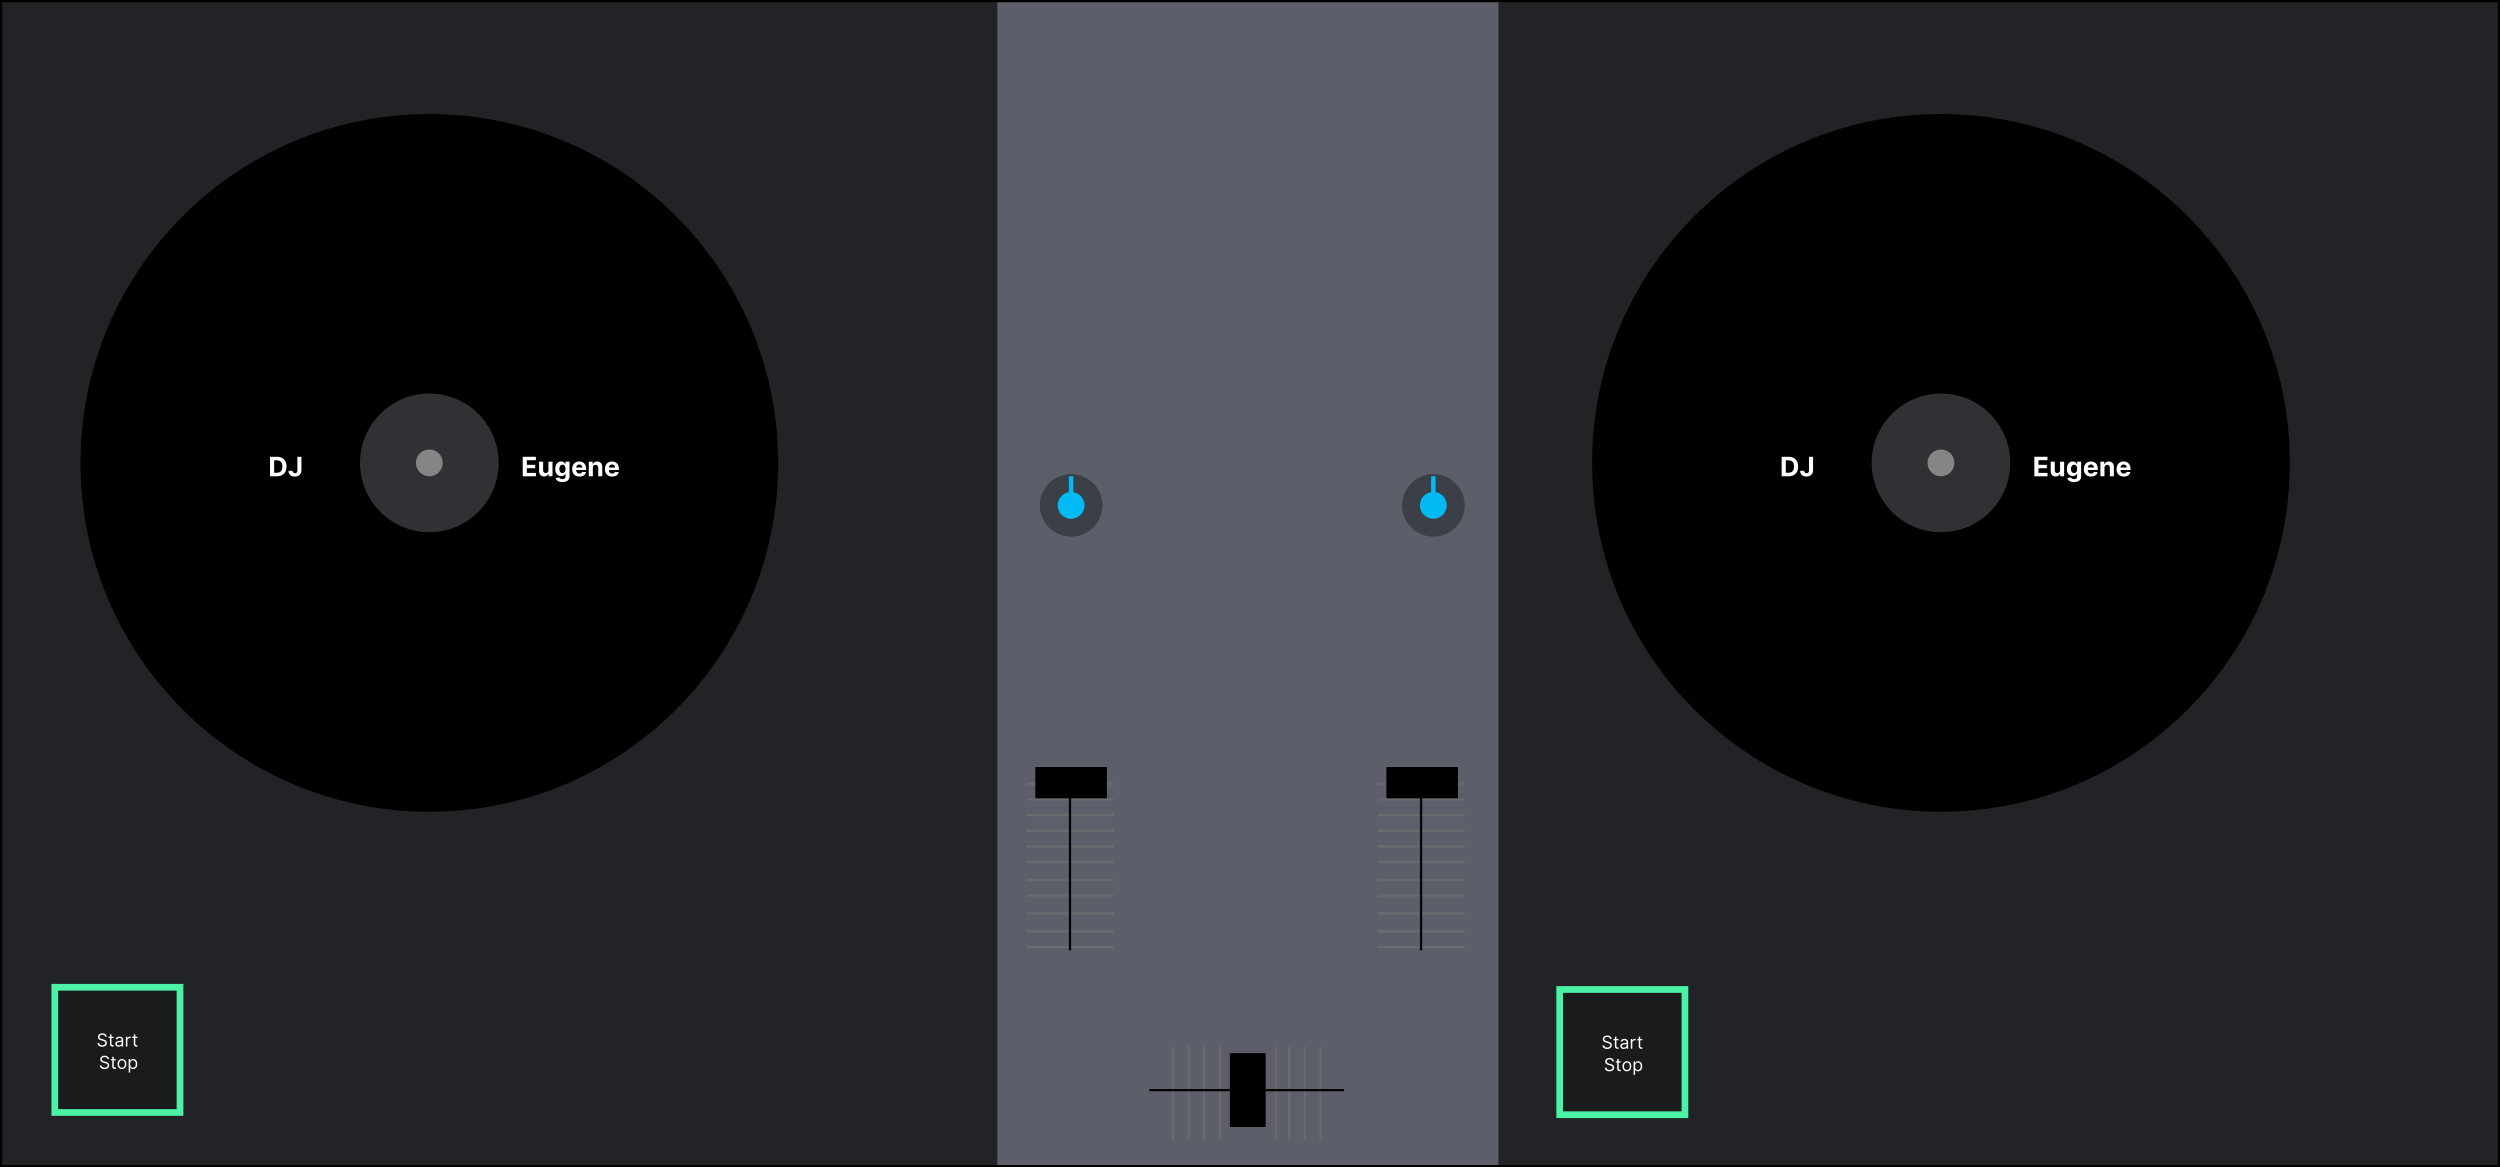 <svg width="1118" height="522" viewBox="0 0 1118 522" fill="none" xmlns="http://www.w3.org/2000/svg">
<rect x="0" y="0" width="1118" height="522" fill="#808080" stroke="none"/>
<g id="turntables">
<g clip-path="url(#clip0_49_1445)">
<g class="left-table">
<rect width="448" height="522" fill="#222327"></rect>
<g class="left-table--disk">
<circle id="LeftTableDisk" cx="192" cy="207" r="156" fill="black"></circle>
<circle id="LeftTableDiskBearing" cx="192" cy="207" r="31" fill="#323035"></circle>
<circle id="LeftTableDiskCenter" cx="192" cy="207" r="6" fill="#858585"></circle>
<g id="DJ">
<path d="M123.852 213H120.758V204.272H123.877C124.755 204.272 125.511 204.447 126.144 204.797C126.778 205.143 127.265 205.642 127.606 206.292C127.95 206.943 128.121 207.721 128.121 208.628C128.121 209.537 127.95 210.318 127.606 210.971C127.265 211.625 126.775 212.126 126.136 212.476C125.499 212.825 124.738 213 123.852 213ZM122.603 211.419H123.775C124.32 211.419 124.779 211.322 125.151 211.129C125.526 210.933 125.808 210.63 125.995 210.221C126.185 209.809 126.281 209.278 126.281 208.628C126.281 207.983 126.185 207.456 125.995 207.047C125.808 206.638 125.528 206.336 125.156 206.143C124.783 205.95 124.325 205.853 123.779 205.853H122.603V211.419Z" fill="white"></path>
<path d="M132.983 204.272H134.806V210.358C134.806 210.92 134.68 211.409 134.427 211.824C134.177 212.238 133.829 212.558 133.383 212.782C132.937 213.007 132.419 213.119 131.828 213.119C131.302 213.119 130.825 213.027 130.396 212.842C129.97 212.655 129.632 212.37 129.382 211.99C129.132 211.606 129.008 211.125 129.011 210.545H130.848C130.853 210.775 130.9 210.973 130.988 211.138C131.079 211.299 131.203 211.424 131.359 211.513C131.518 211.598 131.706 211.64 131.922 211.64C132.149 211.64 132.341 211.592 132.497 211.495C132.656 211.396 132.777 211.251 132.859 211.061C132.941 210.87 132.983 210.636 132.983 210.358V204.272Z" fill="white"></path>
</g>
<g id="Eugene">
<path d="M233.758 213V204.272H239.638V205.794H235.603V207.873H239.336V209.395H235.603V211.478H239.656V213H233.758Z" fill="white"></path>
<path d="M245.269 210.213V206.454H247.084V213H245.341V211.811H245.273C245.125 212.194 244.88 212.503 244.536 212.736C244.195 212.968 243.779 213.085 243.287 213.085C242.85 213.085 242.465 212.986 242.132 212.787C241.8 212.588 241.54 212.305 241.353 211.939C241.168 211.572 241.074 211.133 241.071 210.622V206.454H242.887V210.298C242.89 210.684 242.993 210.99 243.198 211.214C243.402 211.439 243.676 211.551 244.02 211.551C244.239 211.551 244.444 211.501 244.634 211.402C244.824 211.299 244.978 211.149 245.094 210.95C245.213 210.751 245.272 210.505 245.269 210.213Z" fill="white"></path>
<path d="M251.485 215.591C250.897 215.591 250.393 215.51 249.972 215.348C249.555 215.189 249.222 214.971 248.975 214.696C248.728 214.42 248.567 214.111 248.494 213.767L250.173 213.541C250.224 213.672 250.305 213.794 250.415 213.907C250.526 214.021 250.673 214.112 250.854 214.18C251.039 214.251 251.263 214.287 251.528 214.287C251.923 214.287 252.248 214.19 252.504 213.997C252.762 213.807 252.891 213.487 252.891 213.038V211.841H252.815C252.735 212.022 252.616 212.194 252.457 212.356C252.298 212.518 252.093 212.65 251.843 212.753C251.593 212.855 251.295 212.906 250.948 212.906C250.457 212.906 250.009 212.792 249.606 212.565C249.205 212.335 248.886 211.984 248.647 211.513C248.411 211.038 248.293 210.439 248.293 209.714C248.293 208.973 248.414 208.353 248.656 207.856C248.897 207.359 249.218 206.987 249.619 206.74C250.022 206.493 250.464 206.369 250.944 206.369C251.31 206.369 251.617 206.432 251.864 206.557C252.112 206.679 252.31 206.832 252.461 207.017C252.614 207.199 252.732 207.378 252.815 207.554H252.883V206.454H254.685V213.064C254.685 213.62 254.549 214.086 254.276 214.461C254.004 214.836 253.626 215.118 253.143 215.305C252.663 215.495 252.11 215.591 251.485 215.591ZM251.523 211.542C251.816 211.542 252.063 211.47 252.265 211.325C252.469 211.177 252.626 210.967 252.734 210.694C252.844 210.419 252.9 210.089 252.9 209.706C252.9 209.322 252.846 208.99 252.738 208.709C252.63 208.424 252.474 208.204 252.269 208.048C252.065 207.892 251.816 207.814 251.523 207.814C251.225 207.814 250.974 207.895 250.769 208.057C250.565 208.216 250.41 208.437 250.305 208.721C250.2 209.005 250.147 209.334 250.147 209.706C250.147 210.084 250.2 210.41 250.305 210.686C250.413 210.959 250.567 211.17 250.769 211.321C250.974 211.468 251.225 211.542 251.523 211.542Z" fill="white"></path>
<path d="M259.113 213.128C258.44 213.128 257.86 212.991 257.374 212.718C256.891 212.443 256.519 212.054 256.258 211.551C255.996 211.045 255.866 210.447 255.866 209.757C255.866 209.084 255.996 208.493 256.258 207.984C256.519 207.476 256.887 207.079 257.362 206.795C257.839 206.511 258.398 206.369 259.04 206.369C259.472 206.369 259.874 206.439 260.246 206.578C260.621 206.714 260.948 206.92 261.227 207.196C261.508 207.471 261.727 207.818 261.883 208.236C262.039 208.65 262.117 209.136 262.117 209.693V210.191H256.59V209.066H260.408C260.408 208.805 260.352 208.574 260.238 208.372C260.124 208.17 259.967 208.013 259.765 207.899C259.566 207.782 259.335 207.724 259.07 207.724C258.795 207.724 258.55 207.788 258.337 207.916C258.127 208.041 257.962 208.21 257.843 208.423C257.724 208.633 257.663 208.868 257.66 209.126V210.196C257.66 210.52 257.719 210.799 257.839 211.035C257.961 211.271 258.133 211.453 258.354 211.581C258.576 211.709 258.839 211.772 259.143 211.772C259.344 211.772 259.529 211.744 259.697 211.687C259.864 211.63 260.008 211.545 260.127 211.432C260.246 211.318 260.337 211.179 260.4 211.014L262.079 211.125C261.994 211.528 261.819 211.88 261.555 212.182C261.293 212.48 260.955 212.713 260.54 212.88C260.129 213.045 259.653 213.128 259.113 213.128Z" fill="white"></path>
<path d="M265.117 209.216V213H263.302V206.454H265.032V207.609H265.109C265.254 207.228 265.496 206.927 265.837 206.706C266.178 206.481 266.592 206.369 267.077 206.369C267.532 206.369 267.928 206.468 268.266 206.667C268.604 206.866 268.867 207.15 269.055 207.52C269.242 207.886 269.336 208.324 269.336 208.832V213H267.521V209.156C267.523 208.755 267.421 208.443 267.214 208.218C267.006 207.991 266.721 207.878 266.357 207.878C266.113 207.878 265.897 207.93 265.71 208.035C265.525 208.14 265.38 208.294 265.275 208.495C265.173 208.694 265.12 208.934 265.117 209.216Z" fill="white"></path>
<path d="M273.75 213.128C273.076 213.128 272.497 212.991 272.011 212.718C271.528 212.443 271.156 212.054 270.895 211.551C270.633 211.045 270.502 210.447 270.502 209.757C270.502 209.084 270.633 208.493 270.895 207.984C271.156 207.476 271.524 207.079 271.998 206.795C272.475 206.511 273.035 206.369 273.677 206.369C274.109 206.369 274.511 206.439 274.883 206.578C275.258 206.714 275.585 206.92 275.863 207.196C276.145 207.471 276.363 207.818 276.52 208.236C276.676 208.65 276.754 209.136 276.754 209.693V210.191H271.227V209.066H275.045C275.045 208.805 274.988 208.574 274.875 208.372C274.761 208.17 274.603 208.013 274.402 207.899C274.203 207.782 273.971 207.724 273.707 207.724C273.431 207.724 273.187 207.788 272.974 207.916C272.764 208.041 272.599 208.21 272.48 208.423C272.36 208.633 272.299 208.868 272.297 209.126V210.196C272.297 210.52 272.356 210.799 272.475 211.035C272.598 211.271 272.77 211.453 272.991 211.581C273.213 211.709 273.475 211.772 273.779 211.772C273.981 211.772 274.166 211.744 274.333 211.687C274.501 211.63 274.645 211.545 274.764 211.432C274.883 211.318 274.974 211.179 275.037 211.014L276.716 211.125C276.63 211.528 276.456 211.88 276.191 212.182C275.93 212.48 275.592 212.713 275.177 212.88C274.765 213.045 274.289 213.128 273.75 213.128Z" fill="white"></path>
</g>
</g>
<g id="ToggleButton1" class="left-table--start">
<rect id="button" x="24.5" y="441.5" width="56" height="56" fill="#1A1B1D" stroke="#4BF1A5" stroke-width="3"></rect>
<g id="start">
<path d="M47.051 463.637C47.017 463.349 46.879 463.125 46.636 462.966C46.394 462.807 46.096 462.728 45.744 462.728C45.487 462.728 45.261 462.769 45.068 462.853C44.877 462.936 44.727 463.05 44.619 463.196C44.513 463.342 44.46 463.508 44.46 463.693C44.46 463.849 44.497 463.982 44.571 464.094C44.647 464.204 44.743 464.296 44.861 464.37C44.978 464.442 45.101 464.501 45.23 464.549C45.359 464.594 45.477 464.631 45.585 464.659L46.176 464.818C46.328 464.858 46.496 464.913 46.682 464.983C46.869 465.053 47.048 465.149 47.219 465.27C47.391 465.389 47.533 465.543 47.645 465.73C47.757 465.918 47.812 466.148 47.812 466.421C47.812 466.735 47.73 467.019 47.565 467.273C47.402 467.527 47.164 467.728 46.849 467.878C46.537 468.028 46.157 468.103 45.71 468.103C45.293 468.103 44.933 468.035 44.628 467.901C44.325 467.766 44.086 467.579 43.912 467.338C43.739 467.098 43.642 466.818 43.619 466.5H44.346C44.365 466.72 44.439 466.902 44.568 467.046C44.699 467.188 44.864 467.294 45.062 467.364C45.263 467.432 45.479 467.466 45.71 467.466C45.979 467.466 46.221 467.423 46.434 467.335C46.648 467.246 46.818 467.123 46.943 466.966C47.068 466.807 47.13 466.621 47.13 466.409C47.13 466.216 47.077 466.059 46.969 465.938C46.861 465.817 46.719 465.718 46.542 465.642C46.366 465.567 46.176 465.5 45.971 465.443L45.255 465.239C44.801 465.108 44.441 464.922 44.176 464.679C43.911 464.437 43.778 464.12 43.778 463.728C43.778 463.402 43.866 463.118 44.042 462.875C44.221 462.631 44.459 462.442 44.758 462.307C45.059 462.171 45.396 462.103 45.767 462.103C46.142 462.103 46.475 462.17 46.767 462.304C47.059 462.437 47.29 462.619 47.46 462.85C47.632 463.081 47.723 463.343 47.733 463.637H47.051Z" fill="white"></path>
<path d="M50.778 463.637V464.205H48.516V463.637H50.778ZM49.175 462.591H49.846V466.75C49.846 466.94 49.873 467.082 49.928 467.176C49.985 467.269 50.057 467.332 50.144 467.364C50.233 467.394 50.327 467.409 50.425 467.409C50.499 467.409 50.56 467.406 50.607 467.398C50.654 467.389 50.692 467.381 50.721 467.375L50.857 467.978C50.812 467.995 50.748 468.012 50.667 468.029C50.585 468.048 50.482 468.057 50.357 468.057C50.168 468.057 49.982 468.016 49.8 467.935C49.62 467.853 49.471 467.729 49.351 467.563C49.234 467.396 49.175 467.186 49.175 466.932V462.591Z" fill="white"></path>
<path d="M53.07 468.103C52.794 468.103 52.543 468.05 52.317 467.946C52.092 467.84 51.913 467.688 51.78 467.489C51.648 467.288 51.581 467.046 51.581 466.762C51.581 466.512 51.631 466.309 51.729 466.154C51.828 465.996 51.959 465.873 52.124 465.784C52.289 465.695 52.471 465.629 52.67 465.585C52.87 465.54 53.072 465.504 53.275 465.478C53.54 465.443 53.755 465.418 53.92 465.401C54.086 465.382 54.207 465.351 54.283 465.307C54.361 465.264 54.4 465.188 54.4 465.08V465.057C54.4 464.777 54.323 464.559 54.17 464.404C54.018 464.248 53.788 464.171 53.479 464.171C53.159 464.171 52.908 464.241 52.726 464.381C52.545 464.521 52.417 464.671 52.343 464.83L51.706 464.603C51.82 464.337 51.972 464.131 52.161 463.983C52.352 463.834 52.561 463.729 52.786 463.671C53.013 463.61 53.237 463.58 53.456 463.58C53.597 463.58 53.758 463.597 53.94 463.631C54.123 463.663 54.3 463.73 54.471 463.833C54.643 463.935 54.786 464.089 54.9 464.296C55.013 464.502 55.07 464.779 55.07 465.125V468H54.4V467.409H54.366C54.32 467.504 54.244 467.605 54.138 467.713C54.032 467.821 53.891 467.913 53.715 467.989C53.539 468.065 53.324 468.103 53.07 468.103ZM53.172 467.5C53.438 467.5 53.661 467.448 53.843 467.344C54.027 467.24 54.165 467.105 54.258 466.941C54.352 466.776 54.4 466.603 54.4 466.421V465.807C54.371 465.841 54.309 465.872 54.212 465.901C54.117 465.927 54.008 465.951 53.883 465.972C53.76 465.991 53.639 466.008 53.522 466.023C53.406 466.036 53.313 466.048 53.241 466.057C53.066 466.08 52.904 466.117 52.752 466.168C52.602 466.217 52.481 466.292 52.388 466.392C52.297 466.491 52.252 466.625 52.252 466.796C52.252 467.029 52.338 467.205 52.511 467.324C52.685 467.442 52.905 467.5 53.172 467.5Z" fill="white"></path>
<path d="M56.294 468V463.637H56.942V464.296H56.987C57.067 464.08 57.211 463.905 57.419 463.77C57.627 463.636 57.862 463.568 58.123 463.568C58.173 463.568 58.234 463.569 58.308 463.571C58.382 463.573 58.438 463.576 58.476 463.58V464.262C58.453 464.256 58.401 464.247 58.319 464.236C58.24 464.223 58.156 464.216 58.067 464.216C57.855 464.216 57.665 464.261 57.498 464.35C57.334 464.437 57.203 464.558 57.106 464.713C57.012 464.867 56.964 465.042 56.964 465.239V468H56.294Z" fill="white"></path>
<path d="M61.442 463.637V464.205H59.18V463.637H61.442ZM59.839 462.591H60.51V466.75C60.51 466.94 60.537 467.082 60.592 467.176C60.649 467.269 60.721 467.332 60.808 467.364C60.897 467.394 60.991 467.409 61.089 467.409C61.163 467.409 61.224 467.406 61.271 467.398C61.319 467.389 61.356 467.381 61.385 467.375L61.521 467.978C61.476 467.995 61.412 468.012 61.331 468.029C61.249 468.048 61.146 468.057 61.021 468.057C60.832 468.057 60.646 468.016 60.464 467.935C60.284 467.853 60.135 467.729 60.015 467.563C59.898 467.396 59.839 467.186 59.839 466.932V462.591Z" fill="white"></path>
</g>
<g id="stop">
<path d="M48.082 473.637C48.048 473.349 47.91 473.125 47.667 472.966C47.425 472.807 47.128 472.728 46.775 472.728C46.518 472.728 46.292 472.769 46.099 472.853C45.908 472.936 45.758 473.05 45.65 473.196C45.544 473.342 45.491 473.508 45.491 473.693C45.491 473.849 45.528 473.982 45.602 474.094C45.678 474.204 45.774 474.296 45.892 474.37C46.009 474.442 46.132 474.501 46.261 474.549C46.39 474.594 46.508 474.631 46.616 474.659L47.207 474.818C47.359 474.858 47.527 474.913 47.713 474.983C47.9 475.053 48.079 475.149 48.25 475.27C48.422 475.389 48.564 475.543 48.676 475.73C48.788 475.918 48.844 476.148 48.844 476.421C48.844 476.735 48.761 477.019 48.596 477.273C48.434 477.527 48.195 477.728 47.88 477.878C47.568 478.028 47.188 478.103 46.741 478.103C46.325 478.103 45.964 478.035 45.659 477.901C45.356 477.766 45.117 477.579 44.943 477.338C44.771 477.098 44.673 476.818 44.65 476.5H45.378C45.397 476.72 45.471 476.902 45.599 477.046C45.73 477.188 45.895 477.294 46.094 477.364C46.294 477.432 46.51 477.466 46.741 477.466C47.01 477.466 47.252 477.423 47.466 477.335C47.68 477.246 47.849 477.123 47.974 476.966C48.099 476.807 48.162 476.621 48.162 476.409C48.162 476.216 48.108 476.059 48 475.938C47.892 475.817 47.75 475.718 47.574 475.642C47.398 475.567 47.207 475.5 47.003 475.443L46.287 475.239C45.832 475.108 45.472 474.922 45.207 474.679C44.942 474.437 44.809 474.12 44.809 473.728C44.809 473.402 44.898 473.118 45.074 472.875C45.252 472.631 45.49 472.442 45.79 472.307C46.091 472.171 46.427 472.103 46.798 472.103C47.173 472.103 47.507 472.17 47.798 472.304C48.09 472.437 48.321 472.619 48.491 472.85C48.664 473.081 48.755 473.343 48.764 473.637H48.082Z" fill="white"></path>
<path d="M51.809 473.637V474.205H49.547V473.637H51.809ZM50.206 472.591H50.877V476.75C50.877 476.94 50.904 477.082 50.959 477.176C51.016 477.269 51.088 477.332 51.175 477.364C51.264 477.394 51.358 477.409 51.456 477.409C51.53 477.409 51.591 477.406 51.638 477.398C51.686 477.389 51.724 477.381 51.752 477.375L51.888 477.978C51.843 477.995 51.779 478.012 51.698 478.029C51.617 478.048 51.513 478.057 51.388 478.057C51.199 478.057 51.013 478.016 50.831 477.935C50.652 477.853 50.502 477.729 50.383 477.563C50.265 477.396 50.206 477.186 50.206 476.932V472.591Z" fill="white"></path>
<path d="M54.543 478.091C54.149 478.091 53.804 477.997 53.506 477.81C53.211 477.622 52.98 477.36 52.813 477.023C52.648 476.686 52.566 476.292 52.566 475.841C52.566 475.387 52.648 474.99 52.813 474.651C52.98 474.312 53.211 474.049 53.506 473.861C53.804 473.674 54.149 473.58 54.543 473.58C54.937 473.58 55.282 473.674 55.577 473.861C55.875 474.049 56.106 474.312 56.27 474.651C56.437 474.99 56.52 475.387 56.52 475.841C56.52 476.292 56.437 476.686 56.27 477.023C56.106 477.36 55.875 477.622 55.577 477.81C55.282 477.997 54.937 478.091 54.543 478.091ZM54.543 477.489C54.842 477.489 55.089 477.412 55.282 477.259C55.475 477.105 55.618 476.904 55.711 476.654C55.804 476.404 55.85 476.133 55.85 475.841C55.85 475.55 55.804 475.278 55.711 475.026C55.618 474.774 55.475 474.57 55.282 474.415C55.089 474.26 54.842 474.182 54.543 474.182C54.244 474.182 53.998 474.26 53.804 474.415C53.611 474.57 53.468 474.774 53.376 475.026C53.283 475.278 53.236 475.55 53.236 475.841C53.236 476.133 53.283 476.404 53.376 476.654C53.468 476.904 53.611 477.105 53.804 477.259C53.998 477.412 54.244 477.489 54.543 477.489Z" fill="white"></path>
<path d="M57.544 479.637V473.637H58.192V474.33H58.271C58.32 474.254 58.389 474.157 58.476 474.04C58.565 473.921 58.692 473.815 58.856 473.722C59.023 473.627 59.248 473.58 59.532 473.58C59.9 473.58 60.224 473.672 60.504 473.855C60.784 474.039 61.003 474.3 61.16 474.637C61.318 474.974 61.396 475.371 61.396 475.83C61.396 476.292 61.318 476.693 61.16 477.032C61.003 477.369 60.785 477.63 60.507 477.816C60.228 477.999 59.907 478.091 59.544 478.091C59.264 478.091 59.039 478.045 58.871 477.952C58.702 477.857 58.572 477.75 58.481 477.631C58.39 477.51 58.32 477.409 58.271 477.33H58.214V479.637H57.544ZM58.203 475.818C58.203 476.148 58.251 476.439 58.348 476.691C58.444 476.941 58.586 477.137 58.771 477.279C58.957 477.419 59.184 477.489 59.453 477.489C59.733 477.489 59.967 477.415 60.155 477.267C60.344 477.118 60.486 476.917 60.581 476.665C60.677 476.411 60.726 476.129 60.726 475.818C60.726 475.512 60.678 475.235 60.584 474.989C60.491 474.741 60.35 474.545 60.16 474.401C59.973 474.255 59.737 474.182 59.453 474.182C59.18 474.182 58.951 474.251 58.765 474.389C58.58 474.526 58.44 474.717 58.345 474.963C58.25 475.208 58.203 475.493 58.203 475.818Z" fill="white"></path>
</g>
</g>
</g>
<g class="right-table">
<rect width="448" height="522" transform="translate(670)" fill="#222327"></rect>
<g class="right-table--disk">
<circle id="RightTableDisk" cx="868" cy="207" r="156" fill="black"></circle>
<circle id="RightTableDiskBearing" cx="868" cy="207" r="31" fill="#323035"></circle>
<circle id="RightTableDiskCenter" cx="868" cy="207" r="6" fill="#858585"></circle>
<g id="Eugene_2">
<path d="M909.758 213V204.272H915.638V205.794H911.603V207.873H915.336V209.395H911.603V211.478H915.656V213H909.758Z" fill="white"></path>
<path d="M921.269 210.213V206.454H923.084V213H921.341V211.811H921.273C921.125 212.194 920.88 212.503 920.536 212.736C920.195 212.968 919.779 213.085 919.287 213.085C918.85 213.085 918.465 212.986 918.132 212.787C917.8 212.588 917.54 212.305 917.353 211.939C917.168 211.572 917.074 211.133 917.071 210.622V206.454H918.887V210.298C918.89 210.684 918.993 210.99 919.198 211.214C919.402 211.439 919.676 211.551 920.02 211.551C920.239 211.551 920.444 211.501 920.634 211.402C920.824 211.299 920.978 211.149 921.094 210.95C921.213 210.751 921.272 210.505 921.269 210.213Z" fill="white"></path>
<path d="M927.485 215.591C926.897 215.591 926.393 215.51 925.972 215.348C925.555 215.189 925.222 214.971 924.975 214.696C924.728 214.42 924.567 214.111 924.494 213.767L926.173 213.541C926.224 213.672 926.305 213.794 926.415 213.907C926.526 214.021 926.673 214.112 926.854 214.18C927.039 214.251 927.263 214.287 927.528 214.287C927.923 214.287 928.248 214.19 928.504 213.997C928.762 213.807 928.891 213.487 928.891 213.038V211.841H928.815C928.735 212.022 928.616 212.194 928.457 212.356C928.298 212.518 928.093 212.65 927.843 212.753C927.593 212.855 927.295 212.906 926.948 212.906C926.457 212.906 926.009 212.792 925.606 212.565C925.205 212.335 924.886 211.984 924.647 211.513C924.411 211.038 924.293 210.439 924.293 209.714C924.293 208.973 924.414 208.353 924.656 207.856C924.897 207.359 925.218 206.987 925.619 206.74C926.022 206.493 926.464 206.369 926.944 206.369C927.31 206.369 927.617 206.432 927.864 206.557C928.112 206.679 928.31 206.832 928.461 207.017C928.614 207.199 928.732 207.378 928.815 207.554H928.883V206.454H930.685V213.064C930.685 213.62 930.549 214.086 930.276 214.461C930.004 214.836 929.626 215.118 929.143 215.305C928.663 215.495 928.11 215.591 927.485 215.591ZM927.523 211.542C927.816 211.542 928.063 211.47 928.265 211.325C928.469 211.177 928.626 210.967 928.734 210.694C928.844 210.419 928.9 210.089 928.9 209.706C928.9 209.322 928.846 208.99 928.738 208.709C928.63 208.424 928.474 208.204 928.269 208.048C928.065 207.892 927.816 207.814 927.523 207.814C927.225 207.814 926.974 207.895 926.769 208.057C926.565 208.216 926.41 208.437 926.305 208.721C926.2 209.005 926.147 209.334 926.147 209.706C926.147 210.084 926.2 210.41 926.305 210.686C926.413 210.959 926.567 211.17 926.769 211.321C926.974 211.468 927.225 211.542 927.523 211.542Z" fill="white"></path>
<path d="M935.113 213.128C934.44 213.128 933.86 212.991 933.374 212.718C932.891 212.443 932.519 212.054 932.258 211.551C931.996 211.045 931.866 210.447 931.866 209.757C931.866 209.084 931.996 208.493 932.258 207.984C932.519 207.476 932.887 207.079 933.362 206.795C933.839 206.511 934.398 206.369 935.04 206.369C935.472 206.369 935.874 206.439 936.246 206.578C936.621 206.714 936.948 206.92 937.227 207.196C937.508 207.471 937.727 207.818 937.883 208.236C938.039 208.65 938.117 209.136 938.117 209.693V210.191H932.59V209.066H936.408C936.408 208.805 936.352 208.574 936.238 208.372C936.124 208.17 935.967 208.013 935.765 207.899C935.566 207.782 935.335 207.724 935.07 207.724C934.795 207.724 934.55 207.788 934.337 207.916C934.127 208.041 933.962 208.21 933.843 208.423C933.724 208.633 933.663 208.868 933.66 209.126V210.196C933.66 210.52 933.719 210.799 933.839 211.035C933.961 211.271 934.133 211.453 934.354 211.581C934.576 211.709 934.839 211.772 935.143 211.772C935.344 211.772 935.529 211.744 935.697 211.687C935.864 211.63 936.008 211.545 936.127 211.432C936.246 211.318 936.337 211.179 936.4 211.014L938.079 211.125C937.994 211.528 937.819 211.88 937.555 212.182C937.293 212.48 936.955 212.713 936.54 212.88C936.129 213.045 935.653 213.128 935.113 213.128Z" fill="white"></path>
<path d="M941.117 209.216V213H939.302V206.454H941.032V207.609H941.109C941.254 207.228 941.496 206.927 941.837 206.706C942.178 206.481 942.592 206.369 943.077 206.369C943.532 206.369 943.928 206.468 944.266 206.667C944.604 206.866 944.867 207.15 945.055 207.52C945.242 207.886 945.336 208.324 945.336 208.832V213H943.521V209.156C943.523 208.755 943.421 208.443 943.214 208.218C943.006 207.991 942.721 207.878 942.357 207.878C942.113 207.878 941.897 207.93 941.71 208.035C941.525 208.14 941.38 208.294 941.275 208.495C941.173 208.694 941.12 208.934 941.117 209.216Z" fill="white"></path>
<path d="M949.75 213.128C949.076 213.128 948.497 212.991 948.011 212.718C947.528 212.443 947.156 212.054 946.895 211.551C946.633 211.045 946.502 210.447 946.502 209.757C946.502 209.084 946.633 208.493 946.895 207.984C947.156 207.476 947.524 207.079 947.998 206.795C948.475 206.511 949.035 206.369 949.677 206.369C950.109 206.369 950.511 206.439 950.883 206.578C951.258 206.714 951.585 206.92 951.863 207.196C952.145 207.471 952.363 207.818 952.52 208.236C952.676 208.65 952.754 209.136 952.754 209.693V210.191H947.227V209.066H951.045C951.045 208.805 950.988 208.574 950.875 208.372C950.761 208.17 950.603 208.013 950.402 207.899C950.203 207.782 949.971 207.724 949.707 207.724C949.431 207.724 949.187 207.788 948.974 207.916C948.764 208.041 948.599 208.21 948.48 208.423C948.36 208.633 948.299 208.868 948.297 209.126V210.196C948.297 210.52 948.356 210.799 948.475 211.035C948.598 211.271 948.77 211.453 948.991 211.581C949.213 211.709 949.475 211.772 949.779 211.772C949.981 211.772 950.166 211.744 950.333 211.687C950.501 211.63 950.645 211.545 950.764 211.432C950.883 211.318 950.974 211.179 951.037 211.014L952.716 211.125C952.63 211.528 952.456 211.88 952.191 212.182C951.93 212.48 951.592 212.713 951.177 212.88C950.765 213.045 950.289 213.128 949.75 213.128Z" fill="white"></path>
</g>
<g id="DJ_2">
<path d="M799.852 213H796.758V204.272H799.877C800.755 204.272 801.511 204.447 802.144 204.797C802.778 205.143 803.265 205.642 803.606 206.292C803.95 206.943 804.121 207.721 804.121 208.628C804.121 209.537 803.95 210.318 803.606 210.971C803.265 211.625 802.775 212.126 802.136 212.476C801.499 212.825 800.738 213 799.852 213ZM798.603 211.419H799.775C800.32 211.419 800.779 211.322 801.151 211.129C801.526 210.933 801.808 210.63 801.995 210.221C802.185 209.809 802.281 209.278 802.281 208.628C802.281 207.983 802.185 207.456 801.995 207.047C801.808 206.638 801.528 206.336 801.156 206.143C800.783 205.95 800.325 205.853 799.779 205.853H798.603V211.419Z" fill="white"></path>
<path d="M808.983 204.272H810.806V210.358C810.806 210.92 810.68 211.409 810.427 211.824C810.177 212.238 809.829 212.558 809.383 212.782C808.937 213.007 808.419 213.119 807.828 213.119C807.302 213.119 806.825 213.027 806.396 212.842C805.97 212.655 805.632 212.37 805.382 211.99C805.132 211.606 805.008 211.125 805.011 210.545H806.848C806.853 210.775 806.9 210.973 806.988 211.138C807.079 211.299 807.203 211.424 807.359 211.513C807.518 211.598 807.706 211.64 807.922 211.64C808.149 211.64 808.341 211.592 808.497 211.495C808.656 211.396 808.777 211.251 808.859 211.061C808.941 210.87 808.983 210.636 808.983 210.358V204.272Z" fill="white"></path>
</g>
</g>
<g id="ToggleButton2" class="right-table--start">
<rect id="button_2" x="697.5" y="442.5" width="56" height="56" fill="#1A1B1D" stroke="#4BF1A5" stroke-width="3"></rect>
<g id="stop_2">
<path d="M720.051 464.637C720.017 464.349 719.879 464.125 719.636 463.966C719.394 463.807 719.096 463.728 718.744 463.728C718.487 463.728 718.261 463.769 718.068 463.853C717.877 463.936 717.727 464.05 717.619 464.196C717.513 464.342 717.46 464.508 717.46 464.693C717.46 464.849 717.497 464.982 717.571 465.094C717.647 465.204 717.743 465.296 717.861 465.37C717.978 465.442 718.101 465.501 718.23 465.549C718.359 465.594 718.477 465.631 718.585 465.659L719.176 465.818C719.327 465.858 719.496 465.913 719.682 465.983C719.869 466.053 720.048 466.149 720.219 466.27C720.391 466.389 720.533 466.543 720.645 466.73C720.756 466.918 720.812 467.148 720.812 467.421C720.812 467.735 720.73 468.019 720.565 468.273C720.402 468.527 720.164 468.728 719.849 468.878C719.537 469.028 719.157 469.103 718.71 469.103C718.293 469.103 717.933 469.035 717.628 468.901C717.325 468.766 717.086 468.579 716.912 468.338C716.739 468.098 716.642 467.818 716.619 467.5H717.346C717.365 467.72 717.439 467.902 717.568 468.046C717.699 468.188 717.863 468.294 718.062 468.364C718.263 468.432 718.479 468.466 718.71 468.466C718.979 468.466 719.22 468.423 719.434 468.335C719.648 468.246 719.818 468.123 719.943 467.966C720.068 467.807 720.131 467.621 720.131 467.409C720.131 467.216 720.077 467.059 719.969 466.938C719.861 466.817 719.719 466.718 719.542 466.642C719.366 466.567 719.176 466.5 718.971 466.443L718.256 466.239C717.801 466.108 717.441 465.922 717.176 465.679C716.911 465.437 716.778 465.12 716.778 464.728C716.778 464.402 716.866 464.118 717.042 463.875C717.22 463.631 717.459 463.442 717.758 463.307C718.059 463.171 718.396 463.103 718.767 463.103C719.142 463.103 719.475 463.17 719.767 463.304C720.059 463.437 720.29 463.619 720.46 463.85C720.632 464.081 720.723 464.343 720.733 464.637H720.051Z" fill="white"></path>
<path d="M723.778 464.637V465.205H721.516V464.637H723.778ZM722.175 463.591H722.846V467.75C722.846 467.94 722.873 468.082 722.928 468.176C722.985 468.269 723.057 468.332 723.144 468.364C723.233 468.394 723.327 468.409 723.425 468.409C723.499 468.409 723.56 468.406 723.607 468.398C723.654 468.389 723.692 468.381 723.721 468.375L723.857 468.978C723.812 468.995 723.748 469.012 723.667 469.029C723.585 469.048 723.482 469.057 723.357 469.057C723.168 469.057 722.982 469.016 722.8 468.935C722.62 468.853 722.471 468.729 722.351 468.563C722.234 468.396 722.175 468.186 722.175 467.932V463.591Z" fill="white"></path>
<path d="M726.07 469.103C725.794 469.103 725.543 469.05 725.317 468.946C725.092 468.84 724.913 468.688 724.78 468.489C724.648 468.288 724.581 468.046 724.581 467.762C724.581 467.512 724.631 467.309 724.729 467.154C724.828 466.996 724.959 466.873 725.124 466.784C725.289 466.695 725.471 466.629 725.67 466.585C725.87 466.54 726.072 466.504 726.275 466.478C726.54 466.443 726.755 466.418 726.92 466.401C727.086 466.382 727.207 466.351 727.283 466.307C727.361 466.264 727.4 466.188 727.4 466.08V466.057C727.4 465.777 727.323 465.559 727.17 465.404C727.018 465.248 726.788 465.171 726.479 465.171C726.159 465.171 725.908 465.241 725.726 465.381C725.545 465.521 725.417 465.671 725.343 465.83L724.706 465.603C724.82 465.337 724.972 465.131 725.161 464.983C725.352 464.834 725.561 464.729 725.786 464.671C726.013 464.61 726.237 464.58 726.456 464.58C726.597 464.58 726.758 464.597 726.939 464.631C727.123 464.663 727.3 464.73 727.471 464.833C727.643 464.935 727.786 465.089 727.9 465.296C728.013 465.502 728.07 465.779 728.07 466.125V469H727.4V468.409H727.366C727.32 468.504 727.244 468.605 727.138 468.713C727.032 468.821 726.891 468.913 726.715 468.989C726.539 469.065 726.324 469.103 726.07 469.103ZM726.172 468.5C726.438 468.5 726.661 468.448 726.843 468.344C727.027 468.24 727.165 468.105 727.258 467.941C727.352 467.776 727.4 467.603 727.4 467.421V466.807C727.371 466.841 727.309 466.872 727.212 466.901C727.117 466.927 727.008 466.951 726.883 466.972C726.76 466.991 726.639 467.008 726.522 467.023C726.406 467.036 726.313 467.048 726.241 467.057C726.066 467.08 725.903 467.117 725.752 467.168C725.602 467.217 725.481 467.292 725.388 467.392C725.297 467.491 725.252 467.625 725.252 467.796C725.252 468.029 725.338 468.205 725.51 468.324C725.685 468.442 725.905 468.5 726.172 468.5Z" fill="white"></path>
<path d="M729.294 469V464.637H729.942V465.296H729.987C730.067 465.08 730.211 464.905 730.419 464.77C730.627 464.636 730.862 464.568 731.123 464.568C731.173 464.568 731.234 464.569 731.308 464.571C731.382 464.573 731.438 464.576 731.476 464.58V465.262C731.453 465.256 731.401 465.247 731.319 465.236C731.24 465.223 731.156 465.216 731.067 465.216C730.854 465.216 730.665 465.261 730.498 465.35C730.334 465.437 730.203 465.558 730.106 465.713C730.012 465.867 729.964 466.042 729.964 466.239V469H729.294Z" fill="white"></path>
<path d="M734.442 464.637V465.205H732.18V464.637H734.442ZM732.839 463.591H733.51V467.75C733.51 467.94 733.537 468.082 733.592 468.176C733.649 468.269 733.721 468.332 733.808 468.364C733.897 468.394 733.991 468.409 734.089 468.409C734.163 468.409 734.224 468.406 734.271 468.398C734.318 468.389 734.356 468.381 734.385 468.375L734.521 468.978C734.476 468.995 734.412 469.012 734.331 469.029C734.249 469.048 734.146 469.057 734.021 469.057C733.832 469.057 733.646 469.016 733.464 468.935C733.284 468.853 733.135 468.729 733.015 468.563C732.898 468.396 732.839 468.186 732.839 467.932V463.591Z" fill="white"></path>
</g>
<g id="start_2">
<path d="M721.082 474.637C721.048 474.349 720.91 474.125 720.667 473.966C720.425 473.807 720.128 473.728 719.775 473.728C719.518 473.728 719.292 473.769 719.099 473.853C718.908 473.936 718.758 474.05 718.65 474.196C718.544 474.342 718.491 474.508 718.491 474.693C718.491 474.849 718.528 474.982 718.602 475.094C718.678 475.204 718.774 475.296 718.892 475.37C719.009 475.442 719.132 475.501 719.261 475.549C719.39 475.594 719.508 475.631 719.616 475.659L720.207 475.818C720.359 475.858 720.527 475.913 720.713 475.983C720.9 476.053 721.079 476.149 721.25 476.27C721.422 476.389 721.564 476.543 721.676 476.73C721.788 476.918 721.844 477.148 721.844 477.421C721.844 477.735 721.761 478.019 721.596 478.273C721.434 478.527 721.195 478.728 720.881 478.878C720.568 479.028 720.188 479.103 719.741 479.103C719.325 479.103 718.964 479.035 718.659 478.901C718.356 478.766 718.117 478.579 717.943 478.338C717.771 478.098 717.673 477.818 717.65 477.5H718.378C718.397 477.72 718.47 477.902 718.599 478.046C718.73 478.188 718.895 478.294 719.094 478.364C719.294 478.432 719.51 478.466 719.741 478.466C720.01 478.466 720.252 478.423 720.466 478.335C720.68 478.246 720.849 478.123 720.974 477.966C721.099 477.807 721.162 477.621 721.162 477.409C721.162 477.216 721.108 477.059 721 476.938C720.892 476.817 720.75 476.718 720.574 476.642C720.398 476.567 720.207 476.5 720.003 476.443L719.287 476.239C718.832 476.108 718.472 475.922 718.207 475.679C717.942 475.437 717.809 475.12 717.809 474.728C717.809 474.402 717.898 474.118 718.074 473.875C718.252 473.631 718.49 473.442 718.79 473.307C719.091 473.171 719.427 473.103 719.798 473.103C720.173 473.103 720.506 473.17 720.798 473.304C721.09 473.437 721.321 473.619 721.491 473.85C721.664 474.081 721.755 474.343 721.764 474.637H721.082Z" fill="white"></path>
<path d="M724.809 474.637V475.205H722.547V474.637H724.809ZM723.206 473.591H723.877V477.75C723.877 477.94 723.904 478.082 723.959 478.176C724.016 478.269 724.088 478.332 724.175 478.364C724.264 478.394 724.358 478.409 724.456 478.409C724.53 478.409 724.591 478.406 724.638 478.398C724.686 478.389 724.724 478.381 724.752 478.375L724.888 478.978C724.843 478.995 724.779 479.012 724.698 479.029C724.617 479.048 724.513 479.057 724.388 479.057C724.199 479.057 724.013 479.016 723.831 478.935C723.652 478.853 723.502 478.729 723.383 478.563C723.265 478.396 723.206 478.186 723.206 477.932V473.591Z" fill="white"></path>
<path d="M727.543 479.091C727.149 479.091 726.804 478.997 726.506 478.81C726.211 478.622 725.98 478.36 725.813 478.023C725.648 477.686 725.566 477.292 725.566 476.841C725.566 476.387 725.648 475.99 725.813 475.651C725.98 475.312 726.211 475.049 726.506 474.861C726.804 474.674 727.149 474.58 727.543 474.58C727.937 474.58 728.282 474.674 728.577 474.861C728.875 475.049 729.106 475.312 729.27 475.651C729.437 475.99 729.52 476.387 729.52 476.841C729.52 477.292 729.437 477.686 729.27 478.023C729.106 478.36 728.875 478.622 728.577 478.81C728.282 478.997 727.937 479.091 727.543 479.091ZM727.543 478.489C727.842 478.489 728.089 478.412 728.282 478.259C728.475 478.105 728.618 477.904 728.711 477.654C728.804 477.404 728.85 477.133 728.85 476.841C728.85 476.55 728.804 476.278 728.711 476.026C728.618 475.774 728.475 475.57 728.282 475.415C728.089 475.26 727.842 475.182 727.543 475.182C727.244 475.182 726.998 475.26 726.805 475.415C726.611 475.57 726.468 475.774 726.376 476.026C726.283 476.278 726.236 476.55 726.236 476.841C726.236 477.133 726.283 477.404 726.376 477.654C726.468 477.904 726.611 478.105 726.805 478.259C726.998 478.412 727.244 478.489 727.543 478.489Z" fill="white"></path>
<path d="M730.544 480.637V474.637H731.192V475.33H731.271C731.32 475.254 731.389 475.157 731.476 475.04C731.565 474.921 731.692 474.815 731.856 474.722C732.023 474.627 732.248 474.58 732.532 474.58C732.9 474.58 733.224 474.672 733.504 474.855C733.784 475.039 734.003 475.3 734.16 475.637C734.318 475.974 734.396 476.371 734.396 476.83C734.396 477.292 734.318 477.693 734.16 478.032C734.003 478.369 733.785 478.63 733.507 478.816C733.229 478.999 732.907 479.091 732.544 479.091C732.264 479.091 732.039 479.045 731.871 478.952C731.702 478.857 731.572 478.75 731.481 478.631C731.39 478.51 731.32 478.409 731.271 478.33H731.214V480.637H730.544ZM731.203 476.818C731.203 477.148 731.251 477.439 731.348 477.691C731.444 477.941 731.586 478.137 731.771 478.279C731.957 478.419 732.184 478.489 732.453 478.489C732.733 478.489 732.967 478.415 733.155 478.267C733.344 478.118 733.486 477.917 733.581 477.665C733.677 477.411 733.726 477.129 733.726 476.818C733.726 476.512 733.678 476.235 733.584 475.989C733.491 475.741 733.35 475.545 733.16 475.401C732.973 475.255 732.737 475.182 732.453 475.182C732.18 475.182 731.951 475.251 731.765 475.389C731.58 475.526 731.44 475.717 731.345 475.963C731.25 476.208 731.203 476.493 731.203 476.818Z" fill="white"></path>
</g>
</g>
</g>
<g class="mixer">
<rect width="224" height="522" transform="translate(446)" fill="#5C5E69"></rect>
<g class="track-slider">
<line id="line" x1="524.5" y1="468" x2="524.5" y2="510" stroke="#6A6A6A"></line>
<line id="line_2" x1="531.5" y1="468" x2="531.5" y2="510" stroke="#6A6A6A"></line>
<line id="line_3" x1="538.5" y1="468" x2="538.5" y2="510" stroke="#6A6A6A"></line>
<line id="line_4" x1="545.5" y1="468" x2="545.5" y2="510" stroke="#6A6A6A"></line>
<line id="line_5" x1="570.5" y1="468" x2="570.5" y2="510" stroke="#6A6A6A"></line>
<line id="line_6" x1="576.5" y1="468" x2="576.5" y2="510" stroke="#6A6A6A"></line>
<line id="line_7" x1="583.5" y1="468" x2="583.5" y2="510" stroke="#6A6A6A"></line>
<line id="line_8" x1="590.5" y1="468" x2="590.5" y2="510" stroke="#6A6A6A"></line>
<line id="TrackSlider" x1="514" y1="487.5" x2="601" y2="487.5" stroke="#030303"></line>
<rect id="TrackHandle" x="550" y="471" width="16" height="33" fill="black"></rect>
</g>
<g class="volume-left-slider">
<line id="line_9" x1="459" y1="423.5" x2="498" y2="423.5" stroke="#686C6F"></line>
<line id="line_10" x1="459" y1="416.5" x2="498" y2="416.5" stroke="#686C6F"></line>
<line id="line_11" x1="459" y1="408.5" x2="498" y2="408.5" stroke="#686C6F"></line>
<line id="line_12" x1="459" y1="400.5" x2="498" y2="400.5" stroke="#686C6F"></line>
<line id="line_13" x1="459" y1="393.5" x2="498" y2="393.5" stroke="#686C6F"></line>
<line id="line_14" x1="459" y1="385.5" x2="498" y2="385.5" stroke="#686C6F"></line>
<line id="line_15" x1="459" y1="378.5" x2="498" y2="378.5" stroke="#686C6F"></line>
<line id="line_16" x1="459" y1="371.5" x2="498" y2="371.5" stroke="#686C6F"></line>
<line id="line_17" x1="459" y1="364.5" x2="498" y2="364.5" stroke="#686C6F"></line>
<line id="line_18" x1="459" y1="357.5" x2="498" y2="357.5" stroke="#686C6F"></line>
<line id="line_19" x1="459" y1="350.5" x2="498" y2="350.5" stroke="#686C6F"></line>
<line id="VolumeLeftTrack" x1="478.5" y1="425" x2="478.5" y2="348" stroke="#030303"></line>
<rect id="VolumeLeftHandle" x="463" y="343" width="32" height="14" fill="black"></rect>
</g>
<g class="volume-right-slider">
<line id="line_20" x1="616" y1="423.5" x2="655" y2="423.5" stroke="#686C6F"></line>
<line id="line_21" x1="616" y1="416.5" x2="655" y2="416.5" stroke="#686C6F"></line>
<line id="line_22" x1="616" y1="408.5" x2="655" y2="408.5" stroke="#686C6F"></line>
<line id="line_23" x1="616" y1="400.5" x2="655" y2="400.5" stroke="#686C6F"></line>
<line id="line_24" x1="616" y1="393.5" x2="655" y2="393.5" stroke="#686C6F"></line>
<line id="line_25" x1="616" y1="385.5" x2="655" y2="385.5" stroke="#686C6F"></line>
<line id="line_26" x1="616" y1="378.5" x2="655" y2="378.5" stroke="#686C6F"></line>
<line id="line_27" x1="616" y1="371.5" x2="655" y2="371.5" stroke="#686C6F"></line>
<line id="line_28" x1="616" y1="364.5" x2="655" y2="364.5" stroke="#686C6F"></line>
<line id="line_29" x1="616" y1="357.5" x2="655" y2="357.5" stroke="#686C6F"></line>
<line id="line_30" x1="616" y1="350.5" x2="655" y2="350.5" stroke="#686C6F"></line>
<line id="VolumeRightTrack" x1="635.5" y1="425" x2="635.5" y2="348" stroke="#030303"></line>
<rect id="VolumeRightHandle" x="620" y="343" width="32" height="14" fill="black"></rect>
</g>
<g class="lowpass-left">
<circle id="LowPassLeft" cx="479" cy="226" r="14" fill="#3B4046"></circle>
<circle id="LowPassLeftCenter" cx="479" cy="226" r="6" fill="#03BAF5"></circle>
<rect id="LowPassLeftHandle" x="478" y="213" width="2" height="8" fill="#03BAF5"></rect>
</g>
<g class="lowpass-right">
<circle id="LowPassRight" cx="641" cy="226" r="14" fill="#3B4046"></circle>
<circle id="LowPassRightCenter" cx="641" cy="226" r="6" fill="#03BAF5"></circle>
<rect id="LowPassRightHandle" x="640" y="213" width="2" height="8" fill="#03BAF5"></rect>
</g>
</g>
</g>
<rect x="0.5" y="0.5" width="1117" height="521" stroke="black"></rect>
</g>
<defs>
<clipPath id="clip0_49_1445">
<rect width="1118" height="522" fill="white"></rect>
</clipPath>
</defs>
</svg>